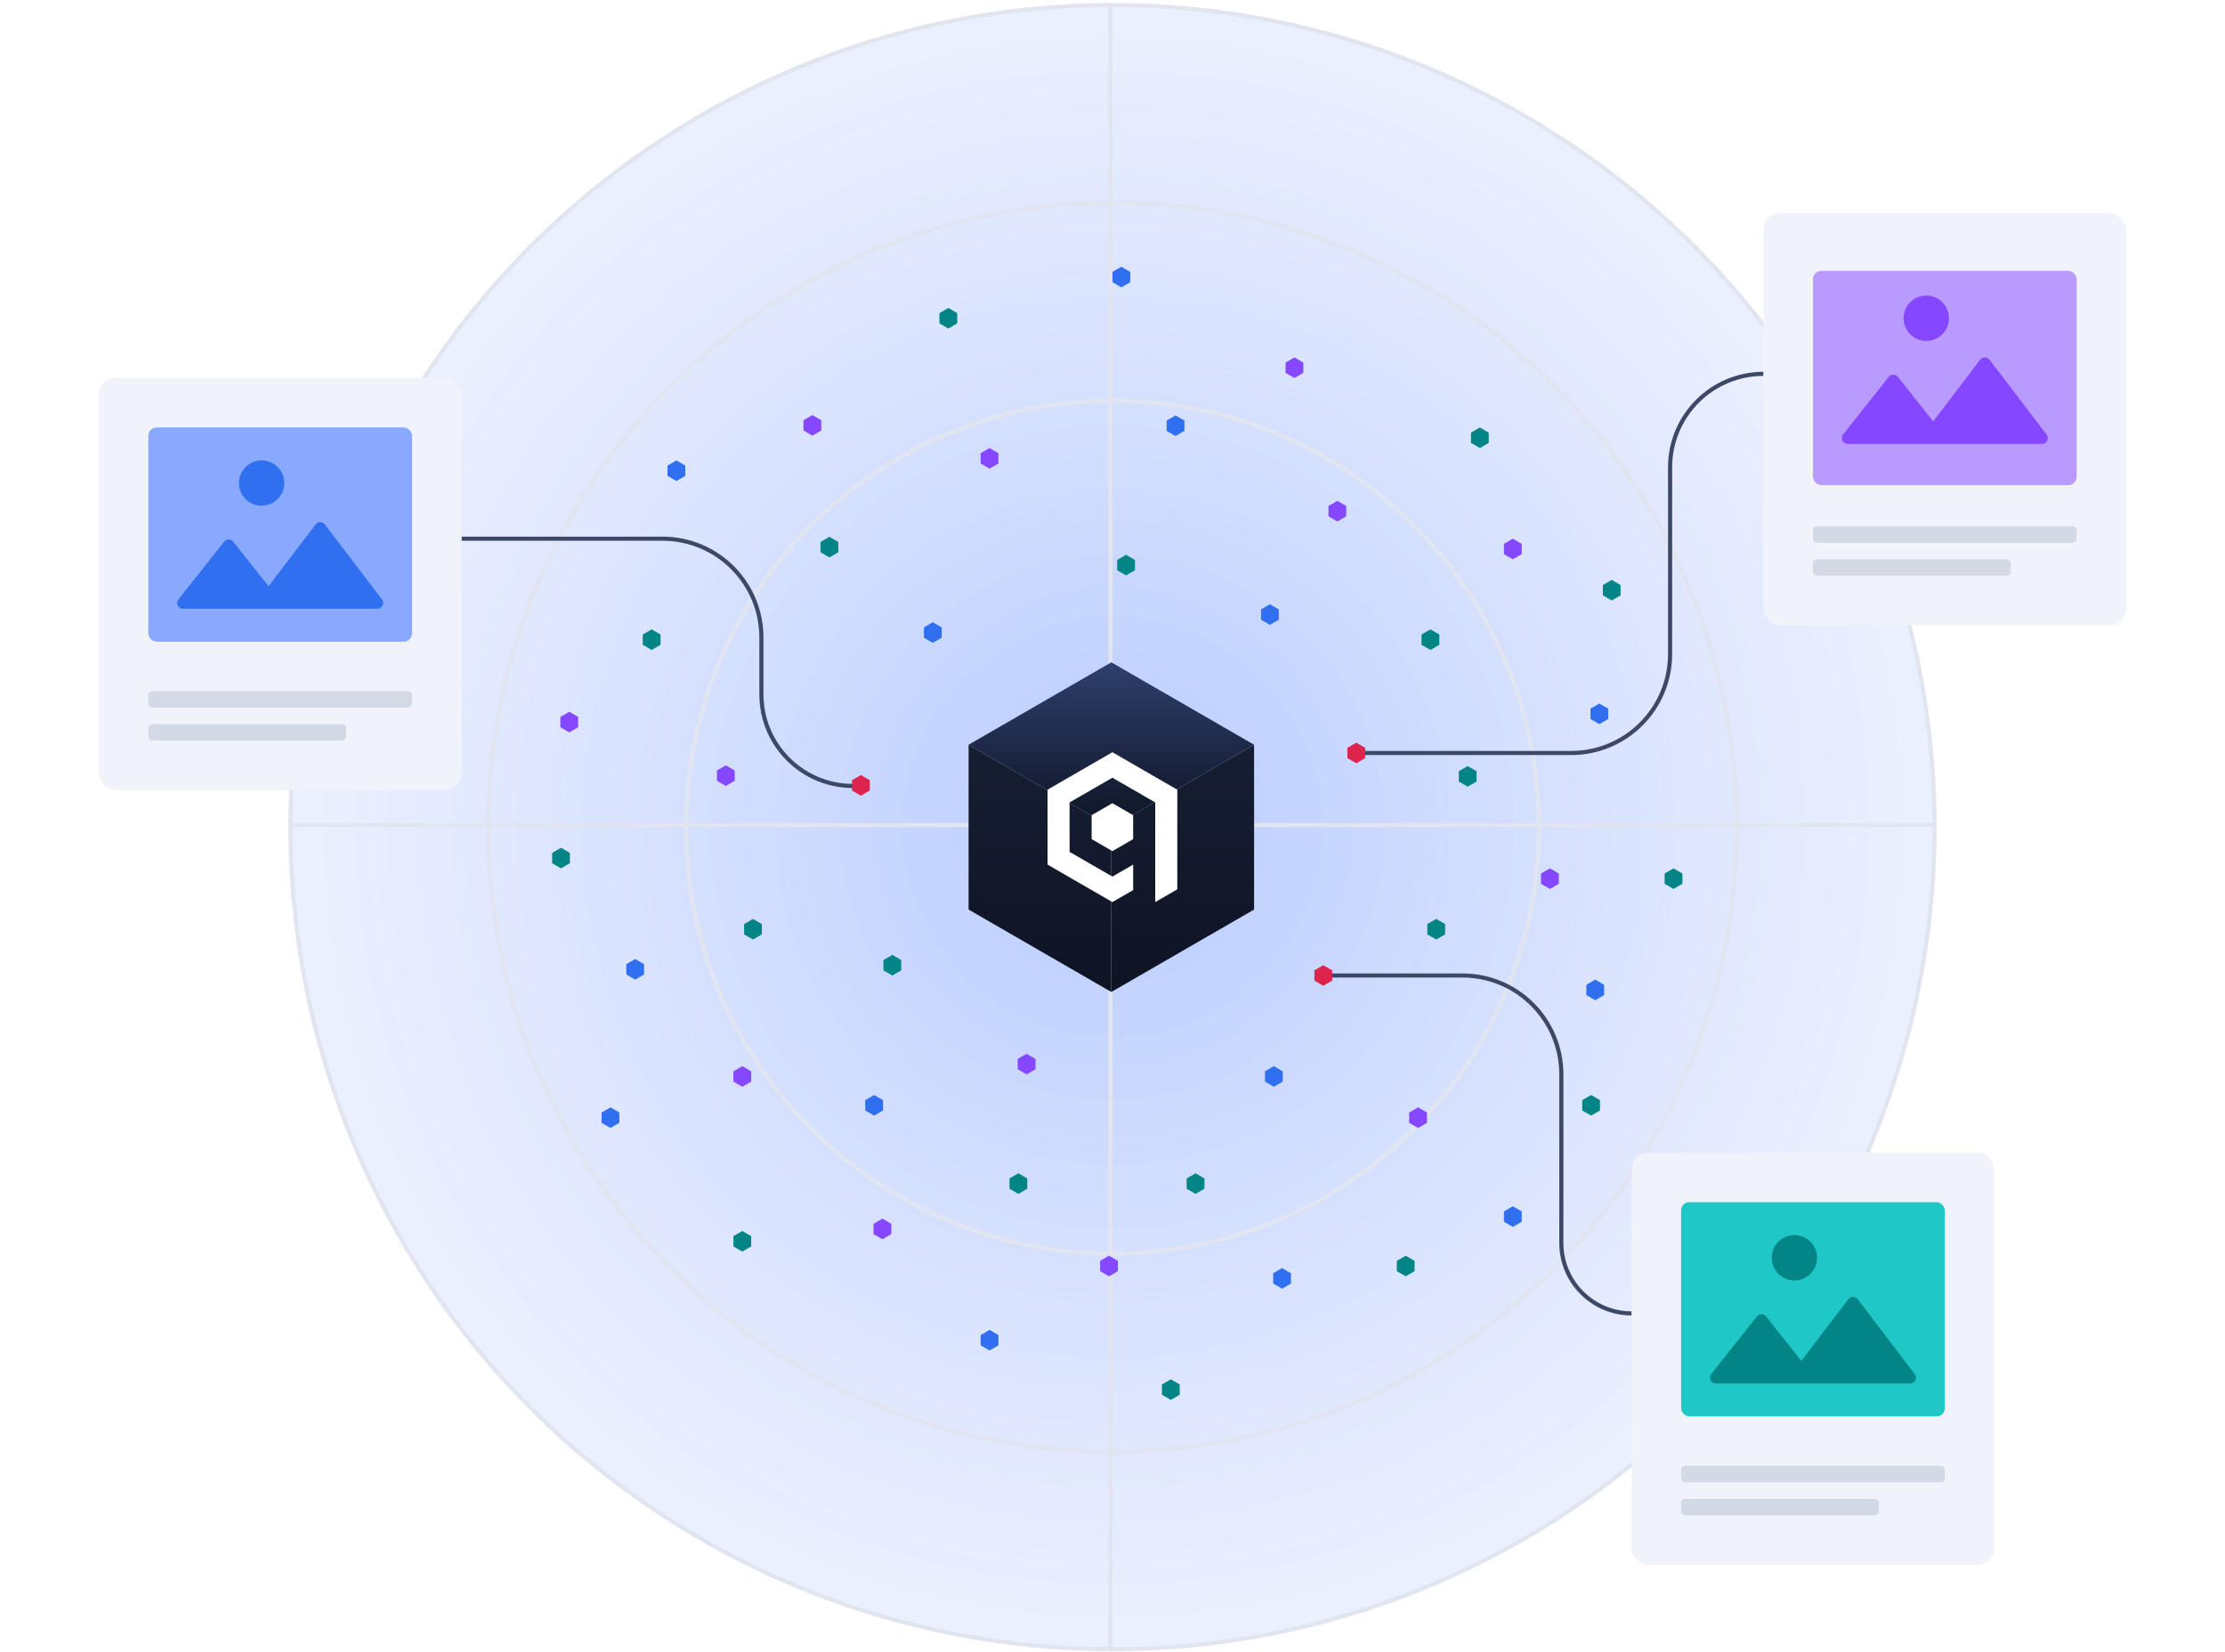 <svg width="540" height="401" viewBox="0 0 540 401" fill="none" xmlns="http://www.w3.org/2000/svg">
<g clip-path="url(#clip0_2449_7738)">
<circle cx="270" cy="200.727" r="199.5" fill="url(#paint0_angular_2449_7738)" stroke="#E1E5F0"/>
<circle cx="270" cy="200.727" r="151.5" stroke="#E1E5F0"/>
<circle cx="270" cy="200.727" r="103.5" stroke="#E1E5F0"/>
<line x1="70" y1="200.227" x2="470" y2="200.227" stroke="#E1E5F0"/>
<line y1="-0.5" x2="400" y2="-0.5" transform="matrix(2.18557e-08 1 1 -2.18557e-08 270 0.727)" stroke="#E1E5F0"/>
<path d="M428 90.727V90.727C415.477 90.727 405.325 100.879 405.325 113.402L405.325 158.727C405.325 171.981 394.58 182.727 381.325 182.727L331 182.727" stroke="#3D4866"/>
<path d="M396 318.727V318.727C386.575 318.727 378.935 311.086 378.935 301.662L378.935 260.727C378.935 247.472 368.19 236.727 354.935 236.727L323 236.727" stroke="#3D4866"/>
<path d="M207 190.727V190.727C194.735 190.727 184.792 180.784 184.792 168.519L184.792 154.727C184.792 141.472 174.047 130.727 160.792 130.727L112 130.727" stroke="#3D4866"/>
<path d="M208.931 188.09L206.773 189.34V191.84L208.931 193.09L211.089 191.84V189.34L208.931 188.09Z" fill="#DC244C"/>
<path d="M344.158 268.727L342 269.977V272.477L344.158 273.727L346.315 272.477V269.977L344.158 268.727Z" fill="#8547FF"/>
<path d="M249.158 255.727L247 256.977V259.477L249.158 260.727L251.315 259.477V256.977L249.158 255.727Z" fill="#8547FF"/>
<path d="M214.158 295.727L212 296.977V299.477L214.158 300.727L216.315 299.477V296.977L214.158 295.727Z" fill="#8547FF"/>
<path d="M180.158 258.727L178 259.977V262.477L180.158 263.727L182.315 262.477V259.977L180.158 258.727Z" fill="#8547FF"/>
<path d="M269.158 304.727L267 305.977V308.477L269.158 309.727L271.315 308.477V305.977L269.158 304.727Z" fill="#8547FF"/>
<path d="M138.158 172.727L136 173.977V176.477L138.158 177.727L140.315 176.477V173.977L138.158 172.727Z" fill="#8547FF"/>
<path d="M197.158 100.727L195 101.977V104.477L197.158 105.727L199.315 104.477V101.977L197.158 100.727Z" fill="#8547FF"/>
<path d="M314.158 86.727L312 87.977V90.477L314.158 91.727L316.315 90.477V87.977L314.158 86.727Z" fill="#8547FF"/>
<path d="M367.158 130.727L365 131.977V134.477L367.158 135.727L369.315 134.477V131.977L367.158 130.727Z" fill="#8547FF"/>
<path d="M376.158 210.727L374 211.977V214.477L376.158 215.727L378.315 214.477V211.977L376.158 210.727Z" fill="#8547FF"/>
<path d="M324.566 121.545L322.408 122.795V125.295L324.566 126.545L326.723 125.295V122.795L324.566 121.545Z" fill="#8547FF"/>
<path d="M329.158 180.227L327 181.477V183.977L329.158 185.227L331.315 183.977V181.477L329.158 180.227Z" fill="#DC244C"/>
<path d="M240.158 108.727L238 109.977V112.477L240.158 113.727L242.315 112.477V109.977L240.158 108.727Z" fill="#8547FF"/>
<path d="M367.158 292.727L365 293.977V296.477L367.158 297.727L369.315 296.477V293.977L367.158 292.727Z" fill="#2F6FF0"/>
<path d="M321.158 234.227L319 235.477V237.977L321.158 239.227L323.315 237.977V235.477L321.158 234.227Z" fill="#DC244C"/>
<path d="M212.158 265.727L210 266.977V269.477L212.158 270.727L214.315 269.477V266.977L212.158 265.727Z" fill="#2F6FF0"/>
<path d="M154.158 232.727L152 233.977V236.477L154.158 237.727L156.315 236.477V233.977L154.158 232.727Z" fill="#2F6FF0"/>
<path d="M158.158 152.727L156 153.977V156.477L158.158 157.727L160.315 156.477V153.977L158.158 152.727Z" fill="#038585"/>
<path d="M272.158 64.727L270 65.977V68.477L272.158 69.727L274.315 68.477V65.977L272.158 64.727Z" fill="#2F6FF0"/>
<path d="M388.158 170.727L386 171.977V174.477L388.158 175.727L390.315 174.477V171.977L388.158 170.727Z" fill="#2F6FF0"/>
<path d="M387.158 237.727L385 238.977V241.477L387.158 242.727L389.315 241.477V238.977L387.158 237.727Z" fill="#2F6FF0"/>
<path d="M311.158 307.727L309 308.977V311.477L311.158 312.727L313.315 311.477V308.977L311.158 307.727Z" fill="#2F6FF0"/>
<path d="M176.158 185.727L174 186.977V189.477L176.158 190.727L178.315 189.477V186.977L176.158 185.727Z" fill="#8547FF"/>
<path d="M308.202 146.635L306.045 147.885V150.385L308.202 151.635L310.36 150.385V147.885L308.202 146.635Z" fill="#2F6FF0"/>
<path d="M347.158 152.727L345 153.977V156.477L347.158 157.727L349.315 156.477V153.977L347.158 152.727Z" fill="#038585"/>
<path d="M226.384 151L224.227 152.25V154.75L226.384 156L228.542 154.75V152.25L226.384 151Z" fill="#2F6FF0"/>
<path d="M216.566 231.727L214.408 232.977V235.477L216.566 236.727L218.723 235.477V232.977L216.566 231.727Z" fill="#038585"/>
<path d="M309.158 258.727L307 259.977V262.477L309.158 263.727L311.315 262.477V259.977L309.158 258.727Z" fill="#2F6FF0"/>
<path d="M285.294 100.818L283.137 102.068V104.568L285.294 105.818L287.452 104.568V102.068L285.294 100.818Z" fill="#2F6FF0"/>
<path d="M230.158 74.727L228 75.977V78.477L230.158 79.727L232.315 78.477V75.977L230.158 74.727Z" fill="#038585"/>
<path d="M164.158 111.727L162 112.977V115.477L164.158 116.727L166.315 115.477V112.977L164.158 111.727Z" fill="#2F6FF0"/>
<path d="M148.158 268.727L146 269.977V272.477L148.158 273.727L150.315 272.477V269.977L148.158 268.727Z" fill="#2F6FF0"/>
<path d="M240.158 322.727L238 323.977V326.477L240.158 327.727L242.315 326.477V323.977L240.158 322.727Z" fill="#2F6FF0"/>
<path d="M341.158 304.727L339 305.977V308.477L341.158 309.727L343.315 308.477V305.977L341.158 304.727Z" fill="#038585"/>
<path d="M406.158 210.727L404 211.977V214.477L406.158 215.727L408.315 214.477V211.977L406.158 210.727Z" fill="#038585"/>
<path d="M182.749 223L180.592 224.25V226.75L182.749 228L184.907 226.75V224.25L182.749 223Z" fill="#038585"/>
<path d="M356.202 185.908L354.045 187.158V189.658L356.202 190.908L358.36 189.658V187.158L356.202 185.908Z" fill="#038585"/>
<path d="M391.158 140.727L389 141.977V144.477L391.158 145.727L393.315 144.477V141.977L391.158 140.727Z" fill="#038585"/>
<path d="M136.158 205.727L134 206.977V209.477L136.158 210.727L138.315 209.477V206.977L136.158 205.727Z" fill="#038585"/>
<path d="M359.158 103.727L357 104.977V107.477L359.158 108.727L361.315 107.477V104.977L359.158 103.727Z" fill="#038585"/>
<path d="M386.158 265.727L384 266.977V269.477L386.158 270.727L388.315 269.477V266.977L386.158 265.727Z" fill="#038585"/>
<path d="M290.158 284.727L288 285.977V288.477L290.158 289.727L292.315 288.477V285.977L290.158 284.727Z" fill="#038585"/>
<path d="M284.158 334.727L282 335.977V338.477L284.158 339.727L286.315 338.477V335.977L284.158 334.727Z" fill="#038585"/>
<path d="M180.158 298.727L178 299.977V302.477L180.158 303.727L182.315 302.477V299.977L180.158 298.727Z" fill="#038585"/>
<path d="M273.294 134.635L271.137 135.885V138.385L273.294 139.635L275.452 138.385V135.885L273.294 134.635Z" fill="#038585"/>
<path d="M348.568 223L346.41 224.25V226.75L348.568 228L350.725 226.75V224.25L348.568 223Z" fill="#038585"/>
<path d="M201.294 130.271L199.137 131.521V134.021L201.294 135.271L203.452 134.021V131.521L201.294 130.271Z" fill="#038585"/>
<path d="M247.158 284.727L245 285.977V288.477L247.158 289.727L249.315 288.477V285.977L247.158 284.727Z" fill="#038585"/>
<g filter="url(#filter0_dd_2449_7738)">
<rect x="24" y="80.727" width="88" height="100" rx="4" fill="#F0F3FA"/>
<rect x="36" y="92.727" width="64" height="52" rx="2" fill="#89A9FF"/>
<path d="M92.709 134.469L78.822 116.244C78.297 115.554 77.145 115.554 76.62 116.244L65.173 131.266L56.584 120.429C56.058 119.763 54.942 119.763 54.415 120.429L43.305 134.448C42.581 135.364 43.226 136.727 44.391 136.727H91.609C92.761 136.727 93.412 135.39 92.709 134.469Z" fill="#2F6FF0"/>
<path d="M63.5 111.727C66.538 111.727 69 109.264 69 106.227C69 103.189 66.538 100.727 63.5 100.727C60.462 100.727 58 103.189 58 106.227C58 109.264 60.462 111.727 63.5 111.727Z" fill="#2F6FF0"/>
<rect x="36" y="156.727" width="64" height="4" rx="1" fill="#D4D9E6"/>
<rect x="36" y="164.727" width="48" height="4" rx="1" fill="#D4D9E6"/>
</g>
<g filter="url(#filter1_dd_2449_7738)">
<rect x="428" y="40.727" width="88" height="100" rx="4" fill="#F0F3FA"/>
<rect x="440" y="54.727" width="64" height="52" rx="2" fill="#B99AFF"/>
<path d="M496.709 94.469L482.822 76.244C482.297 75.554 481.145 75.554 480.62 76.244L469.173 91.266L460.585 80.429C460.058 79.763 458.942 79.763 458.415 80.429L447.305 94.448C446.581 95.364 447.226 96.727 448.391 96.727H495.609C496.761 96.727 497.412 95.391 496.709 94.469Z" fill="#8547FF"/>
<path d="M467.5 71.727C470.538 71.727 473 69.264 473 66.227C473 63.189 470.538 60.727 467.5 60.727C464.462 60.727 462 63.189 462 66.227C462 69.264 464.462 71.727 467.5 71.727Z" fill="#8547FF"/>
<rect x="440" y="116.727" width="64" height="4" rx="1" fill="#D4D9E6"/>
<rect x="440" y="124.727" width="48" height="4" rx="1" fill="#D4D9E6"/>
</g>
<g filter="url(#filter2_dd_2449_7738)">
<rect x="396" y="268.727" width="88" height="100" rx="4" fill="#F0F3FA"/>
<rect x="408" y="280.727" width="64" height="52" rx="2" fill="#1FC7C7"/>
<path d="M464.709 322.469L450.822 304.244C450.297 303.554 449.145 303.554 448.62 304.244L437.173 319.266L428.585 308.429C428.058 307.763 426.942 307.763 426.415 308.429L415.305 322.448C414.581 323.364 415.226 324.727 416.391 324.727H463.609C464.761 324.727 465.412 323.39 464.709 322.469Z" fill="#038585"/>
<path d="M435.5 299.727C438.538 299.727 441 297.264 441 294.227C441 291.189 438.538 288.727 435.5 288.727C432.462 288.727 430 291.189 430 294.227C430 297.264 432.462 299.727 435.5 299.727Z" fill="#038585"/>
<rect x="408" y="344.727" width="64" height="4" rx="1" fill="#D4D9E6"/>
<rect x="408" y="352.727" width="48" height="4" rx="1" fill="#D4D9E6"/>
</g>
<path fill-rule="evenodd" clip-rule="evenodd" d="M304.361 180.727L269.718 200.727L269.72 240.727L304.361 220.726V180.727Z" fill="url(#paint1_linear_2449_7738)"/>
<path fill-rule="evenodd" clip-rule="evenodd" d="M235.074 180.727L269.718 200.727L269.715 240.727L235.074 220.726V180.727Z" fill="url(#paint2_linear_2449_7738)"/>
<path fill-rule="evenodd" clip-rule="evenodd" d="M304.357 180.727L269.72 200.727L235.075 180.727L269.716 160.727L304.357 180.727Z" fill="url(#paint3_linear_2449_7738)"/>
<g clip-path="url(#clip1_2449_7738)">
<path fill-rule="evenodd" clip-rule="evenodd" d="M285.72 191.637L285.722 191.636L277.848 187.09L269.976 182.545L262.102 187.09L254.23 191.636L254.231 191.637V209.817L262.103 214.363L269.977 218.909V218.909L275.014 216.003L275.014 216.002L275.014 216.002V209.818L269.977 212.726L264.78 209.727L259.585 206.728V194.728L264.78 191.729L269.977 188.73L275.171 191.729L280.368 194.728V218.909L280.368 218.909L280.368 218.91L285.723 215.82V191.637L285.72 191.637ZM269.977 206.544L275.014 203.635V197.821L269.977 194.912L264.94 197.821V203.635L269.977 206.544Z" fill="white"/>
</g>
</g>
<defs>
<filter id="filter0_dd_2449_7738" x="4" y="70.727" width="128" height="140" filterUnits="userSpaceOnUse" color-interpolation-filters="sRGB">
<feFlood flood-opacity="0" result="BackgroundImageFix"/>
<feColorMatrix in="SourceAlpha" type="matrix" values="0 0 0 0 0 0 0 0 0 0 0 0 0 0 0 0 0 0 127 0" result="hardAlpha"/>
<feOffset dy="10"/>
<feGaussianBlur stdDeviation="10"/>
<feComposite in2="hardAlpha" operator="out"/>
<feColorMatrix type="matrix" values="0 0 0 0 0.088 0 0 0 0 0.118 0 0 0 0 0.2 0 0 0 0.1 0"/>
<feBlend mode="normal" in2="BackgroundImageFix" result="effect1_dropShadow_2449_7738"/>
<feColorMatrix in="SourceAlpha" type="matrix" values="0 0 0 0 0 0 0 0 0 0 0 0 0 0 0 0 0 0 127 0" result="hardAlpha"/>
<feOffset dy="1"/>
<feGaussianBlur stdDeviation="1"/>
<feComposite in2="hardAlpha" operator="out"/>
<feColorMatrix type="matrix" values="0 0 0 0 0.088 0 0 0 0 0.118 0 0 0 0 0.2 0 0 0 0.1 0"/>
<feBlend mode="normal" in2="effect1_dropShadow_2449_7738" result="effect2_dropShadow_2449_7738"/>
<feBlend mode="normal" in="SourceGraphic" in2="effect2_dropShadow_2449_7738" result="shape"/>
</filter>
<filter id="filter1_dd_2449_7738" x="408" y="30.727" width="128" height="140" filterUnits="userSpaceOnUse" color-interpolation-filters="sRGB">
<feFlood flood-opacity="0" result="BackgroundImageFix"/>
<feColorMatrix in="SourceAlpha" type="matrix" values="0 0 0 0 0 0 0 0 0 0 0 0 0 0 0 0 0 0 127 0" result="hardAlpha"/>
<feOffset dy="10"/>
<feGaussianBlur stdDeviation="10"/>
<feComposite in2="hardAlpha" operator="out"/>
<feColorMatrix type="matrix" values="0 0 0 0 0.088 0 0 0 0 0.118 0 0 0 0 0.2 0 0 0 0.1 0"/>
<feBlend mode="normal" in2="BackgroundImageFix" result="effect1_dropShadow_2449_7738"/>
<feColorMatrix in="SourceAlpha" type="matrix" values="0 0 0 0 0 0 0 0 0 0 0 0 0 0 0 0 0 0 127 0" result="hardAlpha"/>
<feOffset dy="1"/>
<feGaussianBlur stdDeviation="1"/>
<feComposite in2="hardAlpha" operator="out"/>
<feColorMatrix type="matrix" values="0 0 0 0 0.088 0 0 0 0 0.118 0 0 0 0 0.2 0 0 0 0.1 0"/>
<feBlend mode="normal" in2="effect1_dropShadow_2449_7738" result="effect2_dropShadow_2449_7738"/>
<feBlend mode="normal" in="SourceGraphic" in2="effect2_dropShadow_2449_7738" result="shape"/>
</filter>
<filter id="filter2_dd_2449_7738" x="376" y="258.727" width="128" height="140" filterUnits="userSpaceOnUse" color-interpolation-filters="sRGB">
<feFlood flood-opacity="0" result="BackgroundImageFix"/>
<feColorMatrix in="SourceAlpha" type="matrix" values="0 0 0 0 0 0 0 0 0 0 0 0 0 0 0 0 0 0 127 0" result="hardAlpha"/>
<feOffset dy="10"/>
<feGaussianBlur stdDeviation="10"/>
<feComposite in2="hardAlpha" operator="out"/>
<feColorMatrix type="matrix" values="0 0 0 0 0.088 0 0 0 0 0.118 0 0 0 0 0.2 0 0 0 0.1 0"/>
<feBlend mode="normal" in2="BackgroundImageFix" result="effect1_dropShadow_2449_7738"/>
<feColorMatrix in="SourceAlpha" type="matrix" values="0 0 0 0 0 0 0 0 0 0 0 0 0 0 0 0 0 0 127 0" result="hardAlpha"/>
<feOffset dy="1"/>
<feGaussianBlur stdDeviation="1"/>
<feComposite in2="hardAlpha" operator="out"/>
<feColorMatrix type="matrix" values="0 0 0 0 0.088 0 0 0 0 0.118 0 0 0 0 0.2 0 0 0 0.1 0"/>
<feBlend mode="normal" in2="effect1_dropShadow_2449_7738" result="effect2_dropShadow_2449_7738"/>
<feBlend mode="normal" in="SourceGraphic" in2="effect2_dropShadow_2449_7738" result="shape"/>
</filter>
<radialGradient id="paint0_angular_2449_7738" cx="0" cy="0" r="1" gradientUnits="userSpaceOnUse" gradientTransform="translate(270 200.727) rotate(-90) scale(200)">
<stop stop-color="#89A9FF" stop-opacity="0.6"/>
<stop offset="1" stop-color="#D9E2FE" stop-opacity="0.5"/>
</radialGradient>
<linearGradient id="paint1_linear_2449_7738" x1="287.04" y1="180.727" x2="287.04" y2="240.727" gradientUnits="userSpaceOnUse">
<stop stop-color="#161E33"/>
<stop offset="1" stop-color="#0E1424"/>
</linearGradient>
<linearGradient id="paint2_linear_2449_7738" x1="252.396" y1="180.727" x2="252.396" y2="240.727" gradientUnits="userSpaceOnUse">
<stop stop-color="#161E33"/>
<stop offset="1" stop-color="#0E1424"/>
</linearGradient>
<linearGradient id="paint3_linear_2449_7738" x1="269.716" y1="160.727" x2="269.716" y2="200.727" gradientUnits="userSpaceOnUse">
<stop stop-color="#2F3F6D"/>
<stop offset="0.355" stop-color="#233053"/>
<stop offset="1" stop-color="#0E1424"/>
</linearGradient>
<clipPath id="clip0_2449_7738">
<rect y="0.727" width="540" height="400" rx="8" fill="white"/>
</clipPath>
<clipPath id="clip1_2449_7738">
<rect width="31.364" height="36.364" fill="white" transform="translate(254.23 182.545)"/>
</clipPath>
</defs>
</svg>
